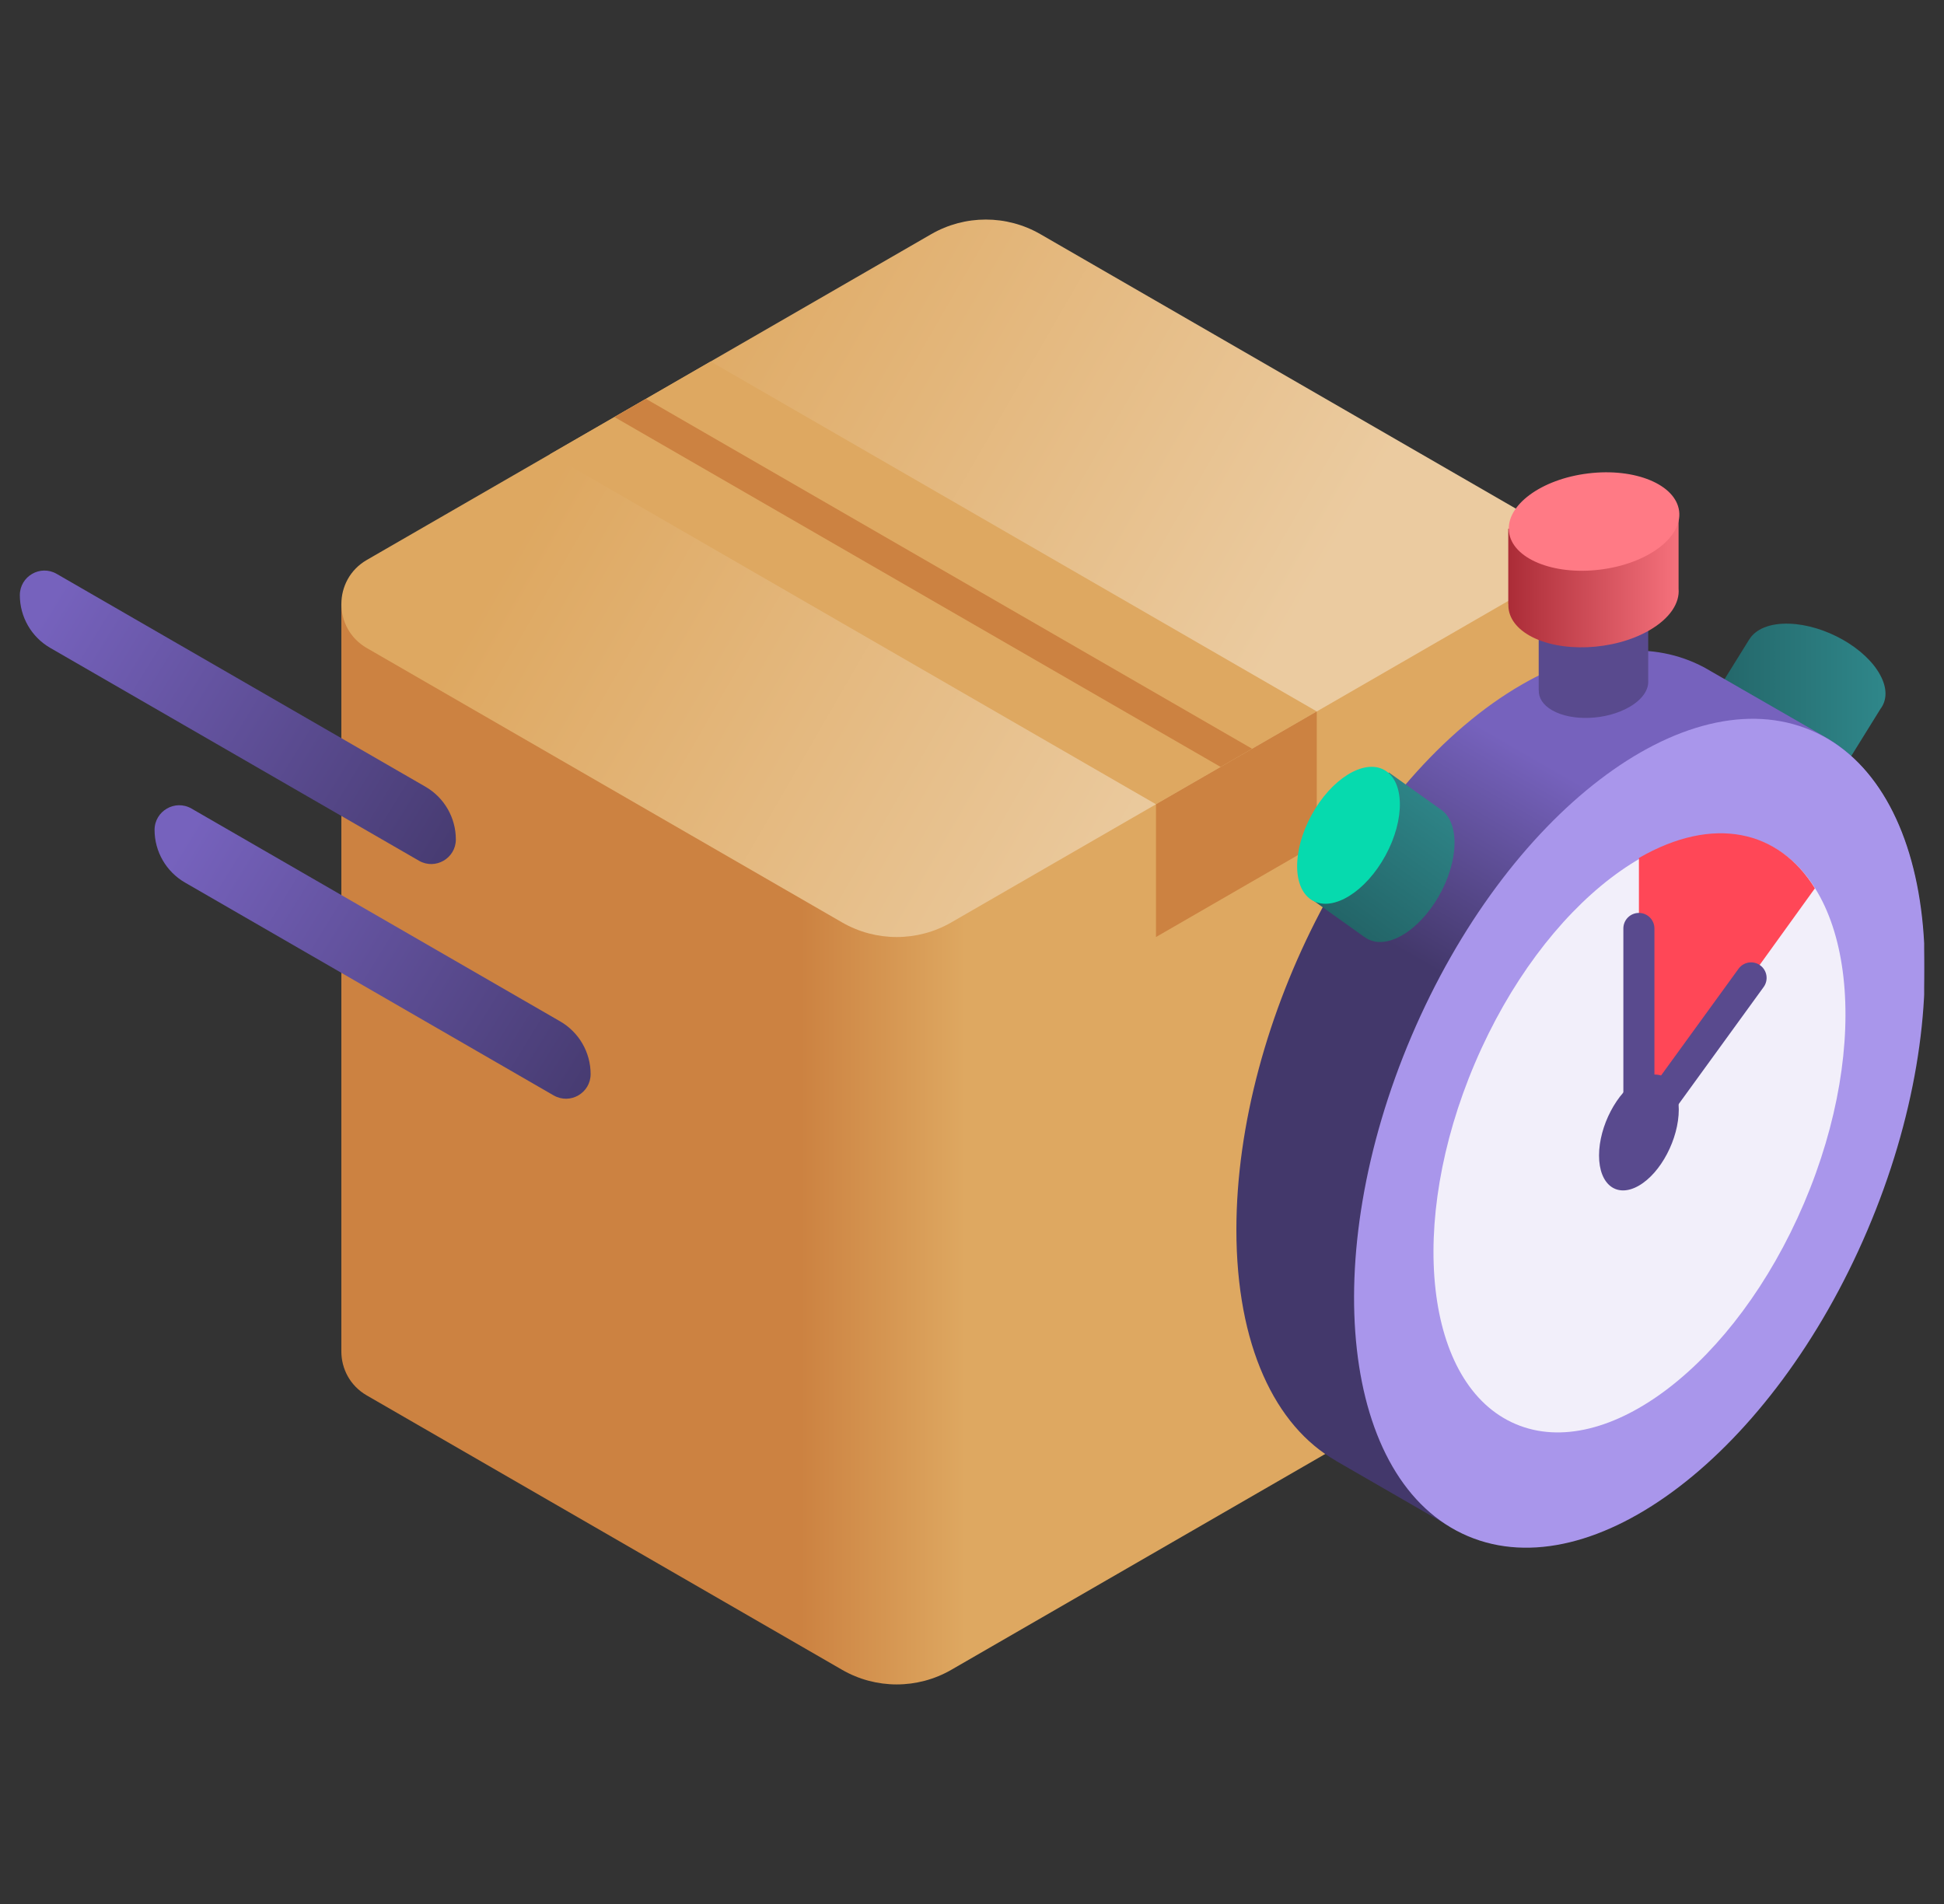 <svg width="49" height="48" viewBox="0 0 49 48" fill="none" xmlns="http://www.w3.org/2000/svg">
<rect x="0" y="0" width="49" height="48" fill="#333333" stroke="none"/>
<g clip-path="url(#clip0_329_12223)">
<path d="M47.394 17.021C47.026 16.333 45.997 15.752 45.097 15.723C44.601 15.708 44.248 15.863 44.092 16.121L44.091 16.12L43.218 17.526L43.221 17.527C43.078 17.739 43.074 18.026 43.246 18.346C43.614 19.034 44.643 19.615 45.544 19.644C46.064 19.66 46.426 19.488 46.57 19.208L47.396 17.876L47.396 17.875C47.562 17.66 47.576 17.359 47.394 17.021Z" fill="url(#paint0_linear_329_12223)"/>
<path d="M38.846 32.772V13.931L8.604 15.227V34.069C8.604 34.501 8.818 34.932 9.245 35.179L21.225 42.096C22.077 42.588 23.127 42.588 23.979 42.096L38.205 33.883C38.632 33.636 38.846 33.204 38.846 32.772Z" fill="url(#paint1_linear_329_12223)"/>
<path d="M9.245 14.117L23.471 5.904C24.323 5.412 25.373 5.412 26.225 5.904L38.205 12.821C39.059 13.314 39.059 14.547 38.205 15.041L23.979 23.254C23.127 23.746 22.077 23.746 21.225 23.254L9.245 16.337C8.391 15.844 8.391 14.611 9.245 14.117Z" fill="url(#paint2_linear_329_12223)"/>
<path d="M13.858 11.454L29.138 20.276L33.191 17.936L17.912 9.114L13.858 11.454Z" fill="#DEA861"/>
<path d="M16.28 10.054L31.56 18.876L30.766 19.334L15.486 10.513L16.28 10.054Z" fill="#CC8241"/>
<path d="M29.137 20.276V23.623L33.19 21.283V17.936L29.137 20.276Z" fill="#CC8241"/>
<path d="M1.43 14.468L10.723 19.833C11.198 20.107 11.49 20.614 11.49 21.162C11.49 21.639 10.973 21.938 10.56 21.699L1.267 16.334C0.792 16.06 0.5 15.553 0.5 15.005C0.5 14.527 1.017 14.229 1.43 14.468Z" fill="url(#paint3_linear_329_12223)"/>
<path d="M4.827 20.384L14.119 25.749C14.594 26.023 14.887 26.53 14.887 27.078C14.887 27.556 14.37 27.854 13.956 27.616L4.664 22.25C4.189 21.976 3.896 21.47 3.896 20.922C3.897 20.444 4.413 20.146 4.827 20.384Z" fill="url(#paint4_linear_329_12223)"/>
<path d="M46.1 18.636L46.1 18.635L42.945 16.819L42.945 16.82C41.7 16.16 40.1 16.254 38.354 17.261C34.383 19.554 31.164 25.705 31.164 31C31.164 33.911 32.138 35.954 33.675 36.826L33.673 36.828L36.556 38.492L36.559 38.486C37.826 39.244 39.488 39.189 41.31 38.137C45.281 35.844 48.5 29.694 48.5 24.399C48.5 21.557 47.573 19.541 46.1 18.636Z" fill="url(#paint5_linear_329_12223)"/>
<path d="M47.069 31.017C49.459 25.409 48.824 19.766 45.651 18.414C42.477 17.062 37.968 20.513 35.578 26.121C33.188 31.73 33.823 37.373 36.996 38.725C40.169 40.077 44.679 36.626 47.069 31.017Z" fill="#A996EB"/>
<path d="M45.471 30.336C47.197 26.288 46.738 22.215 44.448 21.239C42.157 20.263 38.902 22.754 37.177 26.802C35.452 30.851 35.91 34.924 38.201 35.9C40.491 36.876 43.746 34.385 45.471 30.336Z" fill="#F2EFFA"/>
<path d="M45.746 22.395C44.835 20.926 43.189 20.545 41.31 21.63V28.55L45.746 22.395Z" fill="#FF4757"/>
<path d="M42.315 27.97C42.315 27.23 41.865 26.89 41.31 27.21C40.755 27.53 40.305 28.39 40.305 29.13C40.305 29.87 40.755 30.211 41.31 29.89C41.865 29.57 42.315 28.71 42.315 27.97Z" fill="#594A8E"/>
<path d="M40.918 29.756V23.407C40.918 23.191 41.093 23.015 41.31 23.015C41.526 23.015 41.701 23.191 41.701 23.407V27.344L43.821 24.423C43.948 24.248 44.192 24.209 44.367 24.336C44.542 24.463 44.581 24.708 44.454 24.883L40.918 29.756Z" fill="#594A8E"/>
<path d="M41.544 17.151V15.722L38.784 15.908V17.4L38.786 17.4C38.779 17.589 38.888 17.771 39.121 17.905C39.621 18.193 40.493 18.157 41.069 17.824C41.403 17.632 41.563 17.383 41.544 17.151Z" fill="#594A8E"/>
<path d="M42.31 14.843V13.04L38.017 13.329V15.231L38.02 15.231C38.009 15.525 38.179 15.807 38.541 16.017C39.318 16.465 40.675 16.409 41.572 15.891C42.091 15.592 42.341 15.204 42.31 14.843Z" fill="url(#paint6_linear_329_12223)"/>
<path d="M40.327 14.361C41.512 14.217 42.406 13.557 42.324 12.887C42.242 12.217 41.216 11.79 40.031 11.935C38.847 12.079 37.953 12.739 38.035 13.409C38.116 14.08 39.143 14.506 40.327 14.361Z" fill="#FF7A85"/>
<path d="M36.283 20.384L35.007 19.474L33.043 22.66L34.389 23.621L34.391 23.619C34.594 23.775 34.879 23.797 35.211 23.646C35.921 23.323 36.566 22.333 36.653 21.436C36.703 20.918 36.554 20.545 36.283 20.384Z" fill="url(#paint7_linear_329_12223)"/>
<path d="M34.923 21.566C35.419 20.655 35.403 19.689 34.888 19.409C34.373 19.128 33.553 19.639 33.057 20.55C32.561 21.461 32.577 22.427 33.092 22.707C33.608 22.988 34.427 22.477 34.923 21.566Z" fill="#06DAAE"/>
</g>
<defs>
<linearGradient id="paint0_linear_329_12223" x1="43.115" y1="17.684" x2="47.526" y2="17.684" gradientUnits="userSpaceOnUse">
<stop stop-color="#236568"/>
<stop offset="1" stop-color="#2F878A"/>
</linearGradient>
<linearGradient id="paint1_linear_329_12223" x1="20.185" y1="28.198" x2="24.339" y2="28.198" gradientUnits="userSpaceOnUse">
<stop stop-color="#CC8241"/>
<stop offset="1" stop-color="#DEA861"/>
</linearGradient>
<linearGradient id="paint2_linear_329_12223" x1="15.306" y1="9.718" x2="30.863" y2="18.7" gradientUnits="userSpaceOnUse">
<stop stop-color="#DEA861"/>
<stop offset="1" stop-color="#EBCBA0"/>
</linearGradient>
<linearGradient id="paint3_linear_329_12223" x1="12.322" y1="21.977" x2="1.283" y2="15.183" gradientUnits="userSpaceOnUse">
<stop stop-color="#43386B"/>
<stop offset="1" stop-color="#7662BD"/>
</linearGradient>
<linearGradient id="paint4_linear_329_12223" x1="15.719" y1="27.894" x2="4.679" y2="21.1" gradientUnits="userSpaceOnUse">
<stop stop-color="#43386B"/>
<stop offset="1" stop-color="#7662BD"/>
</linearGradient>
<linearGradient id="paint5_linear_329_12223" x1="40.32" y1="26.854" x2="43.275" y2="21.736" gradientUnits="userSpaceOnUse">
<stop stop-color="#43386B"/>
<stop offset="1" stop-color="#7662BD"/>
</linearGradient>
<linearGradient id="paint6_linear_329_12223" x1="38.017" y1="14.68" x2="42.858" y2="14.68" gradientUnits="userSpaceOnUse">
<stop stop-color="#AB2C37"/>
<stop offset="1" stop-color="#FF7A85"/>
</linearGradient>
<linearGradient id="paint7_linear_329_12223" x1="34.006" y1="23.353" x2="36.452" y2="19.926" gradientUnits="userSpaceOnUse">
<stop stop-color="#236568"/>
<stop offset="1" stop-color="#2F878A"/>
</linearGradient>
<clipPath id="clip0_329_12223">
<rect width="48" height="48" fill="white" transform="translate(0.5)"/>
</clipPath>
</defs>
</svg>
